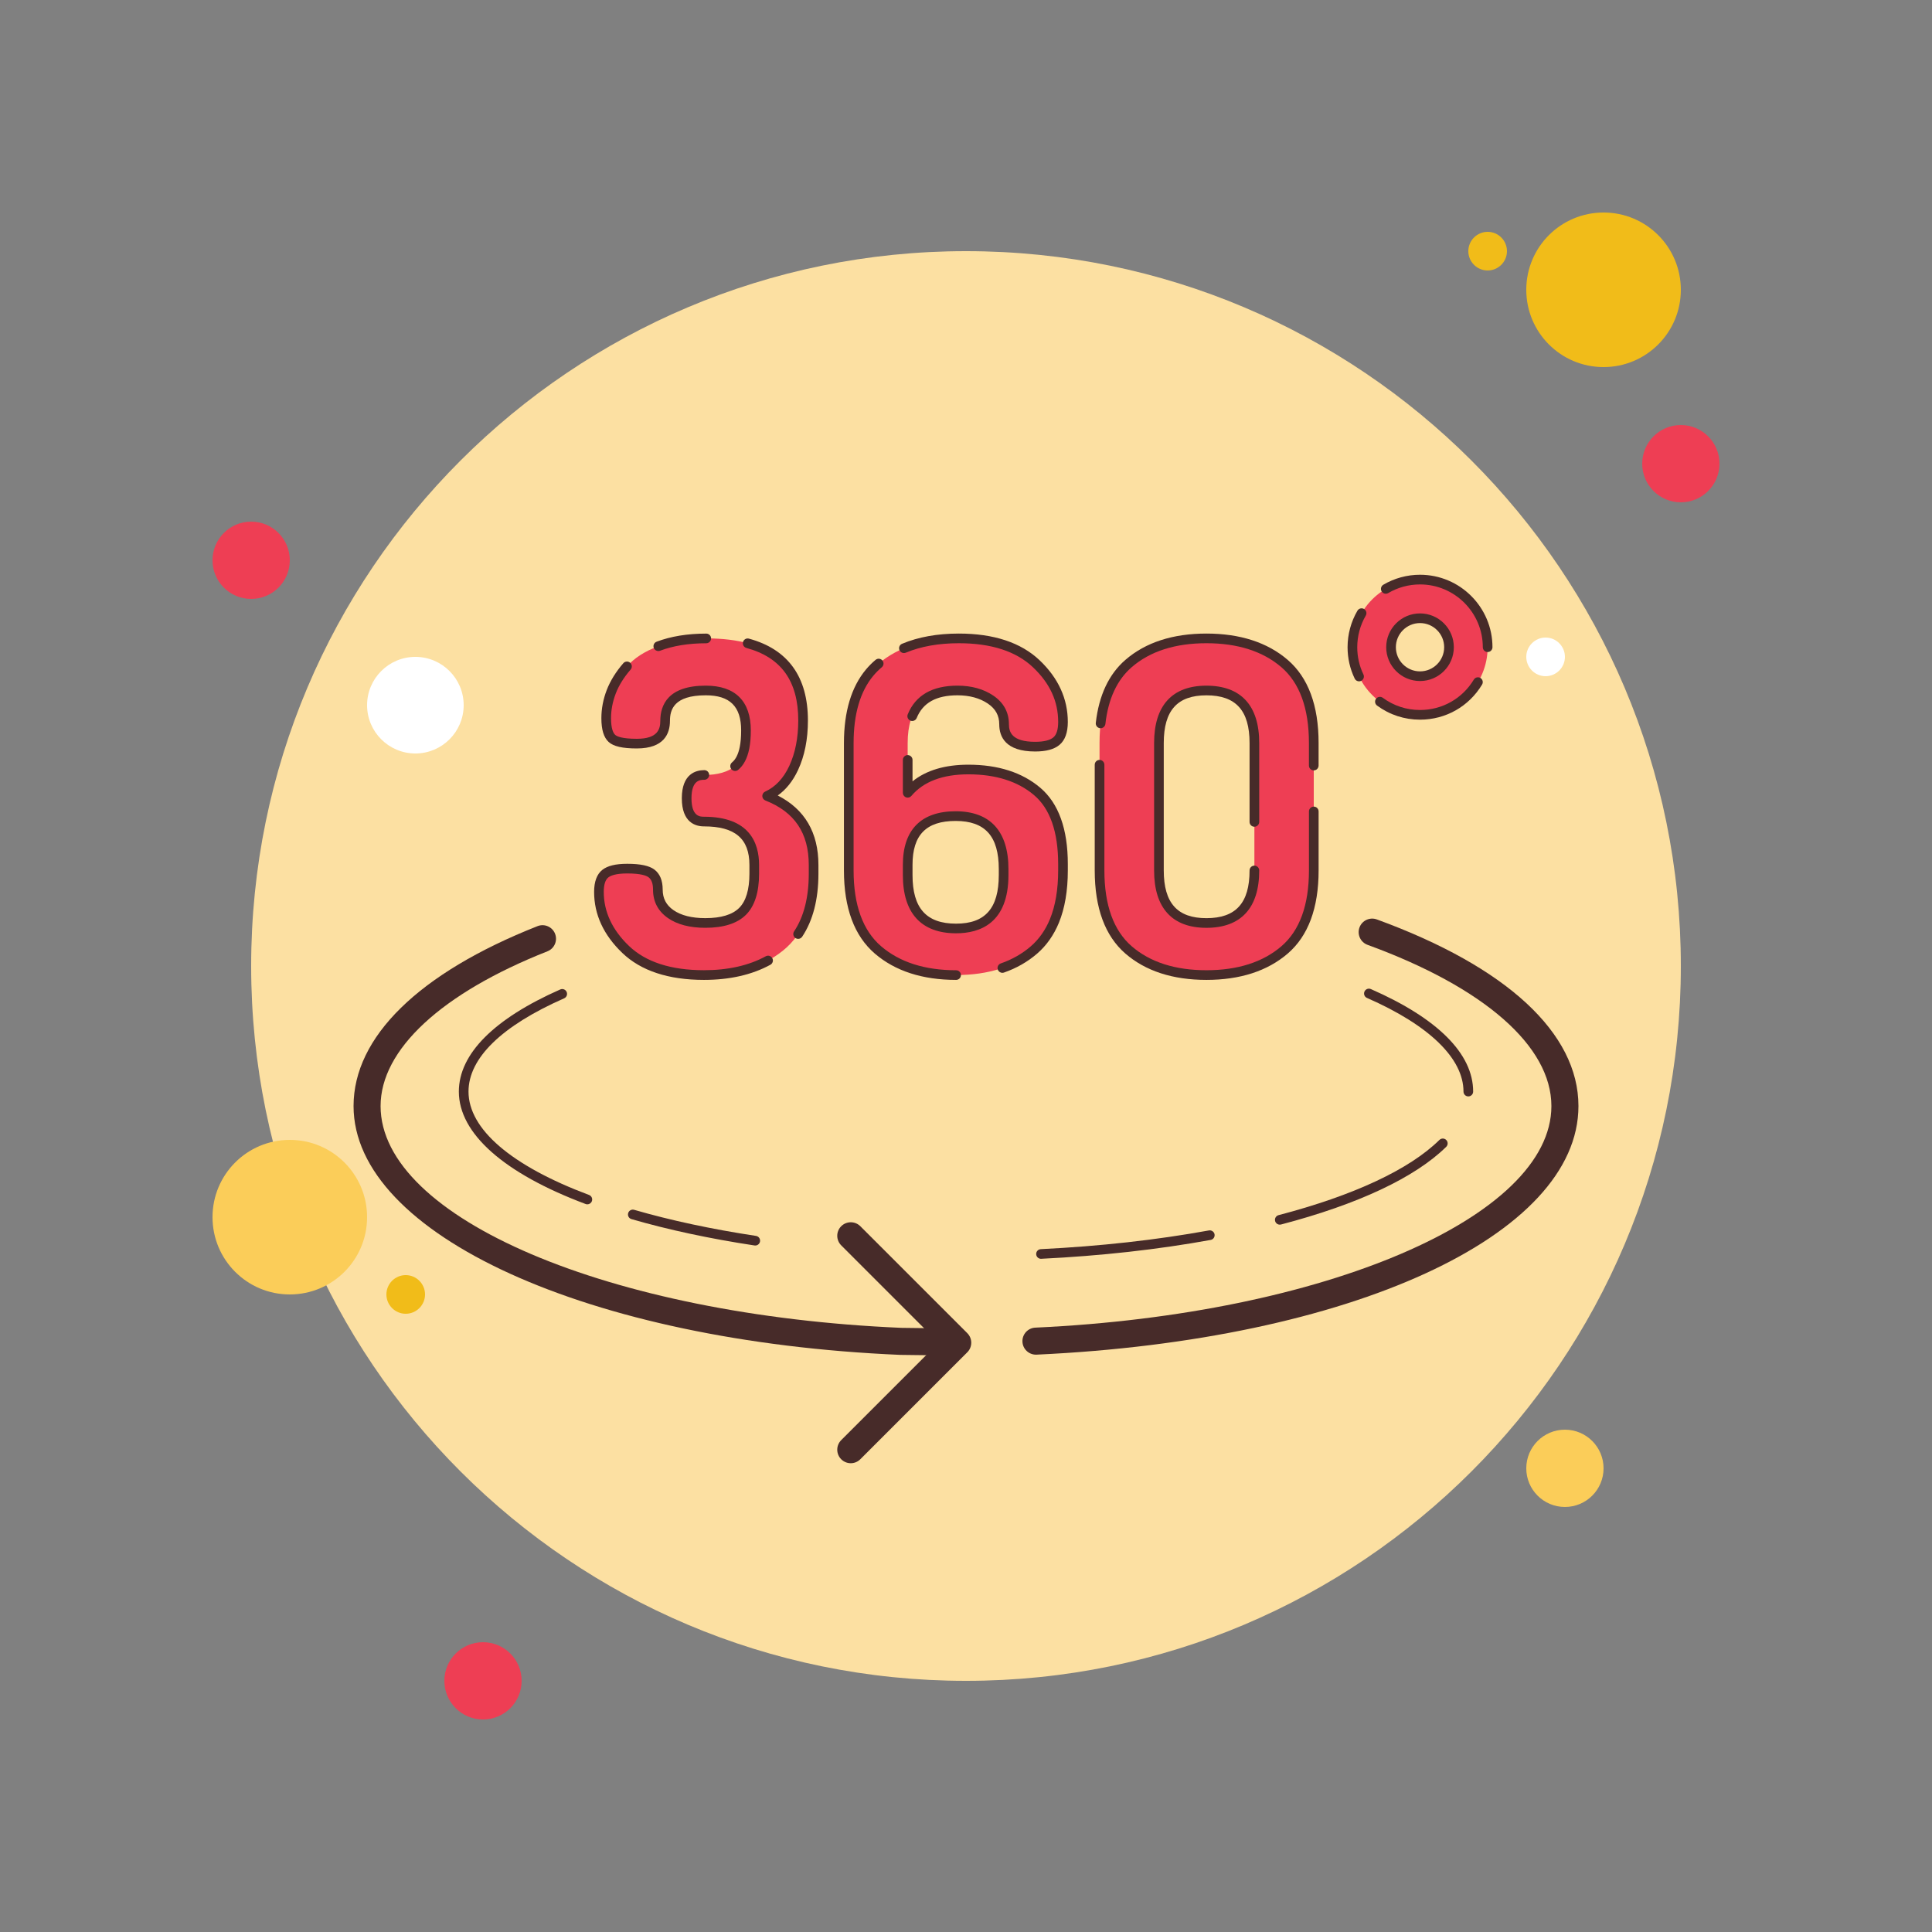 <svg xmlns="http://www.w3.org/2000/svg" viewBox="0 0 100 100"><rect x="0" y="0" width="100" height="100" fill="#808080" stroke="none"/><path fill="#ee3e54" d="M13,27c-1.105,0-2,0.895-2,2s0.895,2,2,2s2-0.895,2-2S14.105,27,13,27z"></path><path fill="#f1bc19" d="M77,12c-0.551,0-1,0.449-1,1s0.449,1,1,1s1-0.449,1-1S77.551,12,77,12z"></path><path fill="#fce0a2" d="M50,13c-20.434,0-37,16.566-37,37s16.566,37,37,37s37-16.566,37-37S70.434,13,50,13z"></path><path fill="#f1bc19" d="M83,11c-2.211,0-4,1.789-4,4s1.789,4,4,4s4-1.789,4-4S85.211,11,83,11z"></path><path fill="#ee3e54" d="M87,22c-1.105,0-2,0.895-2,2s0.895,2,2,2s2-0.895,2-2S88.105,22,87,22z"></path><path fill="#fbcd59" d="M81,74c-1.105,0-2,0.895-2,2s0.895,2,2,2s2-0.895,2-2S82.105,74,81,74z M15,59 c-2.211,0-4,1.789-4,4s1.789,4,4,4s4-1.789,4-4S17.211,59,15,59z"></path><path fill="#ee3e54" d="M25,85c-1.105,0-2,0.895-2,2s0.895,2,2,2s2-0.895,2-2S26.105,85,25,85z"></path><path fill="#fff" d="M21.5,34c-1.379,0-2.5,1.121-2.5,2.5s1.121,2.5,2.5,2.5s2.5-1.121,2.5-2.5S22.879,34,21.5,34z"></path><path fill="#f1bc19" d="M21,66c-0.551,0-1,0.449-1,1s0.449,1,1,1s1-0.449,1-1S21.551,66,21,66z"></path><path fill="#fff" d="M80,33c-0.551,0-1,0.449-1,1s0.449,1,1,1s1-0.449,1-1S80.551,33,80,33z"></path><path fill="#ee3e54" d="M31,46.166c0-0.457,0.11-0.772,0.331-0.946c0.22-0.174,0.599-0.26,1.135-0.26 c0.614,0,1.032,0.082,1.253,0.248s0.331,0.446,0.331,0.84c0,0.535,0.22,0.957,0.662,1.264c0.441,0.308,1.04,0.461,1.797,0.461 c0.883,0,1.525-0.201,1.927-0.603c0.402-0.401,0.603-1.052,0.603-1.95v-0.449c0-1.498-0.867-2.247-2.601-2.247 c-0.599,0-0.898-0.402-0.898-1.206c0-0.804,0.305-1.206,0.915-1.206c0.688,0,1.22-0.153,1.595-0.459 c0.375-0.306,0.564-0.921,0.564-1.845c0-1.379-0.694-2.07-2.08-2.07c-1.403,0-2.104,0.525-2.104,1.575 c0,0.784-0.489,1.176-1.466,1.176c-0.662,0-1.091-0.09-1.288-0.27c-0.197-0.181-0.296-0.529-0.296-1.047 c0-0.458,0.086-0.913,0.26-1.364c0.173-0.451,0.445-0.89,0.816-1.317c0.37-0.428,0.911-0.776,1.62-1.044 c0.709-0.269,1.537-0.404,2.482-0.404c3.341,0,5.012,1.416,5.012,4.247c0,0.942-0.163,1.762-0.49,2.461 c-0.326,0.699-0.784,1.182-1.372,1.448c1.603,0.631,2.405,1.821,2.405,3.571v0.449c0,1.797-0.524,3.121-1.572,3.972 c-1.049,0.851-2.416,1.277-4.102,1.277c-1.781,0-3.133-0.442-4.054-1.324C31.461,48.262,31,47.269,31,46.166z"></path><path fill="#ee3e54" d="M43.932,45.055v-6.596c0-1.876,0.516-3.247,1.548-4.113c1.032-0.867,2.415-1.301,4.149-1.301 c1.749,0,3.085,0.438,4.007,1.312c0.752,0.713,1.197,1.513,1.336,2.398c0.032,0.201,0.047,0.407,0.047,0.616 c0,0.473-0.115,0.804-0.343,0.993c-0.229,0.189-0.595,0.283-1.099,0.283c-1.072,0-1.608-0.386-1.608-1.158 c0-0.536-0.233-0.962-0.697-1.277c-0.465-0.316-1.037-0.473-1.714-0.473c-1.718,0-2.577,0.907-2.577,2.719v2.577 c0.677-0.803,1.726-1.206,3.144-1.206c1.481,0,2.668,0.379,3.558,1.135c0.89,0.757,1.336,2.009,1.336,3.759v0.331 c0,1.876-0.501,3.247-1.501,4.113c-1.001,0.867-2.345,1.301-4.031,1.301c-1.687,0-3.035-0.434-4.043-1.301 C44.437,48.302,43.932,46.931,43.932,45.055z M46.982,45.294c0,1.842,0.835,2.763,2.506,2.763c1.639,0,2.459-0.921,2.459-2.763 v-0.313c0-1.826-0.828-2.739-2.483-2.739c-1.655,0-2.482,0.841-2.482,2.523V45.294z"></path><path fill="#ee3e54" d="M56.912,45.055v-6.596c0-1.876,0.5-3.247,1.501-4.113c1.001-0.867,2.344-1.301,4.031-1.301 c1.686,0,3.034,0.434,4.043,1.301C67.495,35.211,68,36.583,68,38.458v6.596c0,1.876-0.505,3.247-1.513,4.113 c-1.009,0.867-2.356,1.301-4.043,1.301c-1.687,0-3.03-0.434-4.031-1.301C57.412,48.302,56.912,46.931,56.912,45.055z M59.985,45.055c0,1.813,0.82,2.719,2.459,2.719c1.655,0,2.483-0.906,2.483-2.719v-6.596c0-1.812-0.828-2.719-2.483-2.719 c-1.639,0-2.459,0.907-2.459,2.719V45.055z"></path><g><path fill="#472b29" d="M36.438,50.719c-1.839,0-3.261-0.469-4.227-1.394c-0.969-0.927-1.46-1.99-1.46-3.159 c0-0.535,0.144-0.919,0.426-1.142c0.268-0.211,0.689-0.314,1.29-0.314c0.677,0,1.136,0.097,1.403,0.298 c0.286,0.214,0.431,0.564,0.431,1.04c0,0.452,0.182,0.799,0.555,1.059c0.396,0.276,0.952,0.416,1.654,0.416 c0.81,0,1.398-0.178,1.75-0.53c0.352-0.351,0.53-0.948,0.53-1.773v-0.449c0-1.362-0.747-1.997-2.351-1.997 c-0.429,0-1.148-0.189-1.148-1.456s0.73-1.456,1.165-1.456c0.138,0,0.25,0.112,0.25,0.25s-0.112,0.25-0.25,0.25 c-0.199,0-0.665,0-0.665,0.956s0.454,0.956,0.648,0.956c2.356,0,2.851,1.358,2.851,2.497v0.449c0,0.963-0.228,1.679-0.676,2.127 c-0.449,0.449-1.156,0.676-2.104,0.676c-0.806,0-1.459-0.17-1.94-0.506c-0.51-0.356-0.769-0.85-0.769-1.469 c0-0.314-0.076-0.523-0.231-0.64c-0.121-0.09-0.409-0.198-1.103-0.198c-0.594,0-0.861,0.112-0.98,0.206 c-0.157,0.123-0.236,0.375-0.236,0.749c0,1.027,0.439,1.969,1.306,2.798c0.87,0.833,2.176,1.255,3.881,1.255 c1.245,0,2.321-0.242,3.198-0.721c0.121-0.066,0.273-0.022,0.339,0.1c0.066,0.121,0.021,0.273-0.1,0.339 C38.924,50.456,37.767,50.719,36.438,50.719z M41.311,48.596c-0.048,0-0.096-0.014-0.139-0.042 c-0.115-0.077-0.146-0.232-0.069-0.347c0.504-0.755,0.759-1.76,0.759-2.987v-0.449c0-1.652-0.735-2.744-2.246-3.338 c-0.094-0.037-0.156-0.126-0.159-0.226c-0.002-0.1,0.055-0.193,0.147-0.234c0.529-0.24,0.949-0.686,1.248-1.326 c0.309-0.662,0.466-1.454,0.466-2.355c0-2.034-0.878-3.262-2.684-3.754c-0.133-0.036-0.211-0.174-0.175-0.307 c0.036-0.133,0.174-0.212,0.307-0.175c2.025,0.552,3.052,1.978,3.052,4.237c0,0.974-0.172,1.838-0.513,2.567 c-0.265,0.568-0.617,1.008-1.049,1.315c1.398,0.71,2.106,1.918,2.106,3.599v0.449c0,1.327-0.284,2.425-0.843,3.264 C41.47,48.557,41.391,48.596,41.311,48.596z M38.049,39.905c-0.072,0-0.145-0.031-0.194-0.092 c-0.087-0.107-0.071-0.265,0.036-0.352c0.189-0.154,0.324-0.424,0.399-0.803c0.048-0.24,0.072-0.526,0.072-0.849 c0-1.242-0.582-1.82-1.831-1.82c-1.662,0-1.854,0.756-1.854,1.325c0,0.651-0.298,1.426-1.716,1.426 c-0.743,0-1.206-0.107-1.457-0.335c-0.254-0.233-0.377-0.636-0.377-1.232c0-0.487,0.093-0.977,0.276-1.454 c0.183-0.475,0.472-0.943,0.86-1.391c0.09-0.104,0.248-0.115,0.353-0.025c0.104,0.09,0.116,0.248,0.025,0.353 c-0.35,0.404-0.61,0.822-0.771,1.243c-0.161,0.42-0.243,0.848-0.243,1.274c0,0.55,0.117,0.773,0.214,0.863 c0.083,0.076,0.341,0.204,1.12,0.204c1.078,0,1.216-0.495,1.216-0.926c0-0.833,0.409-1.825,2.354-1.825 c1.525,0,2.331,0.802,2.331,2.32c0,0.355-0.027,0.674-0.082,0.947c-0.099,0.496-0.292,0.863-0.574,1.093 C38.161,39.886,38.105,39.905,38.049,39.905z M34.074,33.698c-0.101,0-0.196-0.061-0.234-0.161 c-0.049-0.129,0.016-0.273,0.145-0.322c0.735-0.279,1.6-0.42,2.571-0.42c0.138,0,0.25,0.112,0.25,0.25s-0.112,0.25-0.25,0.25 c-0.91,0-1.716,0.131-2.394,0.388C34.133,33.693,34.103,33.698,34.074,33.698z"></path><path fill="#472b29" d="M49.488,50.719c-1.741,0-3.156-0.458-4.206-1.361c-1.062-0.912-1.6-2.359-1.6-4.303v-6.596 c0-1.622,0.384-2.903,1.141-3.808c0.151-0.18,0.318-0.348,0.497-0.497c0.105-0.089,0.264-0.075,0.352,0.031 c0.089,0.106,0.075,0.263-0.031,0.352c-0.156,0.131-0.302,0.277-0.435,0.435c-0.679,0.812-1.024,1.985-1.024,3.487v6.596 c0,1.791,0.479,3.111,1.426,3.924c0.957,0.823,2.262,1.241,3.88,1.241c0.138,0,0.25,0.112,0.25,0.25S49.626,50.719,49.488,50.719z M51.882,50.353c-0.104,0-0.2-0.065-0.236-0.168c-0.045-0.13,0.024-0.273,0.154-0.318c0.588-0.204,1.111-0.503,1.556-0.888 c0.425-0.368,0.758-0.842,0.99-1.41c0.282-0.688,0.424-1.534,0.424-2.515v-0.331c0-1.664-0.419-2.865-1.248-3.568 c-0.841-0.714-1.983-1.076-3.396-1.076c-1.335,0-2.328,0.376-2.953,1.117c-0.067,0.08-0.177,0.11-0.277,0.074 c-0.099-0.036-0.164-0.13-0.164-0.235v-1.702c0-0.138,0.112-0.25,0.25-0.25s0.25,0.112,0.25,0.25v1.109 c0.709-0.573,1.68-0.862,2.894-0.862c1.535,0,2.787,0.402,3.72,1.195c0.945,0.803,1.424,2.132,1.424,3.949v0.331 c0,1.046-0.155,1.956-0.461,2.704c-0.263,0.641-0.641,1.178-1.126,1.598c-0.493,0.427-1.071,0.757-1.719,0.982 C51.937,50.349,51.909,50.353,51.882,50.353z M49.488,48.307c-1.803,0-2.756-1.042-2.756-3.014v-0.529 c0-1.814,0.945-2.773,2.732-2.773c1.788,0,2.733,1.034,2.733,2.989v0.313C52.197,47.784,50.724,48.307,49.488,48.307z M49.464,42.492c-1.523,0-2.232,0.722-2.232,2.273v0.529c0,1.715,0.717,2.514,2.256,2.514c1.507,0,2.209-0.799,2.209-2.514v-0.313 C51.697,43.283,50.988,42.492,49.464,42.492z M53.578,38.897c-1.535,0-1.857-0.766-1.857-1.408c0-0.452-0.192-0.802-0.587-1.07 c-0.421-0.285-0.95-0.43-1.574-0.43c-1.099,0-1.79,0.384-2.112,1.174c-0.052,0.128-0.2,0.189-0.326,0.137 c-0.128-0.052-0.189-0.198-0.137-0.326c0.402-0.986,1.268-1.485,2.575-1.485c0.726,0,1.35,0.174,1.855,0.516 c0.535,0.363,0.807,0.862,0.807,1.483c0,0.39,0.141,0.908,1.357,0.908c0.442,0,0.759-0.076,0.94-0.226 c0.167-0.139,0.252-0.408,0.252-0.801c0-1.072-0.427-1.999-1.306-2.833c-0.87-0.825-2.16-1.243-3.835-1.243 c-1.047,0-1.971,0.165-2.747,0.49c-0.127,0.053-0.273-0.007-0.327-0.134c-0.054-0.127,0.006-0.274,0.134-0.327 c0.837-0.351,1.827-0.529,2.94-0.529c1.807,0,3.213,0.465,4.179,1.381c0.97,0.921,1.461,1.996,1.461,3.196 c0,0.549-0.146,0.948-0.433,1.186C54.56,38.786,54.148,38.897,53.578,38.897z"></path><path fill="#472b29" d="M62.444,50.719c-1.74,0-3.151-0.458-4.194-1.362c-1.053-0.912-1.587-2.359-1.587-4.302v-5.472 c0-0.138,0.112-0.25,0.25-0.25s0.25,0.112,0.25,0.25v5.472c0,1.792,0.476,3.112,1.415,3.924c0.95,0.823,2.251,1.24,3.867,1.24 c1.617,0,2.922-0.417,3.88-1.241c0.946-0.813,1.426-2.133,1.426-3.924V42c0-0.138,0.112-0.25,0.25-0.25s0.25,0.112,0.25,0.25 v3.055c0,1.943-0.539,3.391-1.6,4.303C65.599,50.261,64.184,50.719,62.444,50.719z M62.444,48.024 c-1.772,0-2.708-1.027-2.708-2.969v-6.596c0-1.942,0.937-2.969,2.708-2.969c1.788,0,2.733,1.027,2.733,2.969v4.083 c0,0.138-0.112,0.25-0.25,0.25s-0.25-0.112-0.25-0.25v-4.083c0-1.684-0.709-2.469-2.233-2.469c-1.507,0-2.208,0.784-2.208,2.469 v6.596c0,1.684,0.702,2.469,2.208,2.469c1.523,0,2.233-0.784,2.233-2.469c0-0.138,0.112-0.25,0.25-0.25s0.25,0.112,0.25,0.25 C65.177,46.997,64.232,48.024,62.444,48.024z M68,39.875c-0.138,0-0.25-0.112-0.25-0.25v-1.167c0-1.79-0.48-3.111-1.426-3.924 c-0.958-0.823-2.263-1.241-3.88-1.241c-1.616,0-2.917,0.417-3.867,1.24c-0.758,0.656-1.217,1.645-1.362,2.939 c-0.016,0.138-0.146,0.236-0.276,0.22c-0.137-0.015-0.236-0.139-0.221-0.276c0.161-1.423,0.676-2.52,1.532-3.261 c1.043-0.904,2.454-1.362,4.194-1.362s3.155,0.458,4.206,1.361c1.062,0.912,1.6,2.36,1.6,4.303v1.167 C68.25,39.763,68.138,39.875,68,39.875z"></path></g><g><path fill="#472b29" d="M48.067,70.146c-0.009,0-0.018,0-0.026,0c-0.069-0.003-0.359-0.005-0.659-0.008 c-0.348-0.003-0.708-0.007-0.787-0.01C30.464,69.438,18.3,63.901,18.3,57.25c0-3.579,3.382-6.887,9.522-9.313 c0.359-0.142,0.767,0.034,0.908,0.394c0.142,0.36-0.034,0.766-0.394,0.908c-5.489,2.169-8.637,5.089-8.637,8.011 c0,5.79,11.84,10.832,26.955,11.479c0.075,0.003,0.413,0.006,0.74,0.009c0.318,0.003,0.625,0.006,0.698,0.009 c0.387,0.014,0.688,0.339,0.674,0.726C48.752,69.849,48.442,70.146,48.067,70.146z"></path></g><g><path fill="#472b29" d="M53.621,70.117c-0.372,0-0.682-0.293-0.699-0.668c-0.018-0.386,0.281-0.714,0.667-0.731 C68.567,68.029,80.3,62.992,80.3,57.25c0-3.097-3.468-6.138-9.516-8.345c-0.363-0.133-0.55-0.534-0.418-0.898 c0.132-0.363,0.535-0.55,0.897-0.418c6.73,2.455,10.437,5.886,10.437,9.66c0,6.708-11.795,12.119-28.047,12.867 C53.642,70.117,53.631,70.117,53.621,70.117z"></path></g><g><path fill="#472b29" d="M44.036,75.736c-0.179,0-0.358-0.068-0.495-0.205c-0.273-0.273-0.273-0.717,0-0.99l5.041-5.041 l-5.041-5.041c-0.273-0.273-0.273-0.717,0-0.99s0.717-0.273,0.99,0l5.536,5.535c0.131,0.131,0.205,0.309,0.205,0.495 s-0.074,0.364-0.205,0.495l-5.536,5.535C44.394,75.667,44.215,75.736,44.036,75.736z"></path></g><g><path fill="#ee3e54" d="M73.5,30c-1.933,0-3.5,1.567-3.5,3.5s1.567,3.5,3.5,3.5s3.5-1.567,3.5-3.5S75.433,30,73.5,30z M73.5,35c-0.828,0-1.5-0.671-1.5-1.5s0.672-1.5,1.5-1.5s1.5,0.671,1.5,1.5S74.328,35,73.5,35z"></path></g><g><path fill="#472b29" d="M73.5,37.25c-0.807,0-1.576-0.252-2.224-0.73c-0.111-0.082-0.135-0.238-0.053-0.35 c0.083-0.111,0.238-0.134,0.35-0.053c0.561,0.414,1.227,0.632,1.927,0.632c1.149,0,2.189-0.588,2.784-1.572 c0.072-0.119,0.227-0.156,0.343-0.085c0.118,0.071,0.156,0.225,0.084,0.343C76.026,36.572,74.825,37.25,73.5,37.25z M70.344,35.266 c-0.093,0-0.182-0.052-0.225-0.142c-0.245-0.509-0.369-1.055-0.369-1.624c0-0.665,0.176-1.318,0.51-1.889 c0.07-0.119,0.222-0.159,0.342-0.09c0.119,0.07,0.16,0.223,0.09,0.342c-0.289,0.495-0.441,1.061-0.441,1.637 c0,0.493,0.107,0.967,0.319,1.407c0.06,0.124,0.008,0.274-0.117,0.334C70.417,35.258,70.381,35.266,70.344,35.266z M73.5,35.25 c-0.965,0-1.75-0.785-1.75-1.75s0.785-1.75,1.75-1.75s1.75,0.785,1.75,1.75S74.465,35.25,73.5,35.25z M73.5,32.25 c-0.689,0-1.25,0.561-1.25,1.25s0.561,1.25,1.25,1.25s1.25-0.561,1.25-1.25S74.189,32.25,73.5,32.25z M77,33.75 c-0.138,0-0.25-0.112-0.25-0.25c0-1.792-1.458-3.25-3.25-3.25c-0.58,0-1.15,0.155-1.646,0.447c-0.119,0.07-0.272,0.031-0.342-0.089 c-0.07-0.119-0.03-0.272,0.088-0.342c0.574-0.338,1.231-0.517,1.9-0.517c2.068,0,3.75,1.682,3.75,3.75 C77.25,33.638,77.138,33.75,77,33.75z"></path></g><g><path fill="#472b29" d="M53.883,65.156c-0.133,0-0.243-0.104-0.25-0.238c-0.007-0.138,0.1-0.255,0.237-0.262 c3.065-0.15,5.994-0.476,8.704-0.969c0.133-0.024,0.266,0.065,0.291,0.201c0.024,0.136-0.065,0.266-0.201,0.291 c-2.732,0.497-5.682,0.825-8.77,0.976C53.891,65.156,53.887,65.156,53.883,65.156z"></path></g><g><path fill="#472b29" d="M66.242,63.388c-0.111,0-0.212-0.074-0.242-0.187c-0.035-0.134,0.045-0.27,0.178-0.305 c3.896-1.02,6.775-2.366,8.326-3.893c0.099-0.097,0.257-0.096,0.354,0.003c0.097,0.098,0.096,0.257-0.003,0.354 c-1.613,1.588-4.569,2.978-8.549,4.02C66.284,63.385,66.263,63.388,66.242,63.388z"></path></g><g><path fill="#472b29" d="M76,56.75c-0.138,0-0.25-0.112-0.25-0.25c0-1.714-1.774-3.436-4.997-4.848 c-0.126-0.055-0.184-0.203-0.128-0.329c0.056-0.127,0.204-0.184,0.33-0.129c3.464,1.518,5.295,3.353,5.295,5.306 C76.25,56.638,76.138,56.75,76,56.75z"></path></g><g><path fill="#472b29" d="M30.401,62.336c-0.029,0-0.059-0.005-0.088-0.016c-4.232-1.586-6.563-3.653-6.563-5.82 c0-1.944,1.815-3.771,5.249-5.286c0.127-0.056,0.274,0.001,0.33,0.128c0.056,0.126-0.001,0.274-0.127,0.33 C25.962,53.1,24.25,54.77,24.25,56.5c0,1.943,2.215,3.844,6.239,5.351c0.129,0.048,0.195,0.193,0.146,0.322 C30.597,62.274,30.502,62.336,30.401,62.336z"></path></g><g><path fill="#472b29" d="M39.092,64.468c-0.013,0-0.025-0.001-0.038-0.003c-2.312-0.35-4.455-0.809-6.37-1.364 c-0.132-0.038-0.209-0.177-0.17-0.31c0.038-0.133,0.177-0.209,0.31-0.171c1.894,0.549,4.015,1.003,6.306,1.35 c0.136,0.021,0.23,0.148,0.209,0.285C39.32,64.379,39.214,64.468,39.092,64.468z"></path></g></svg>

